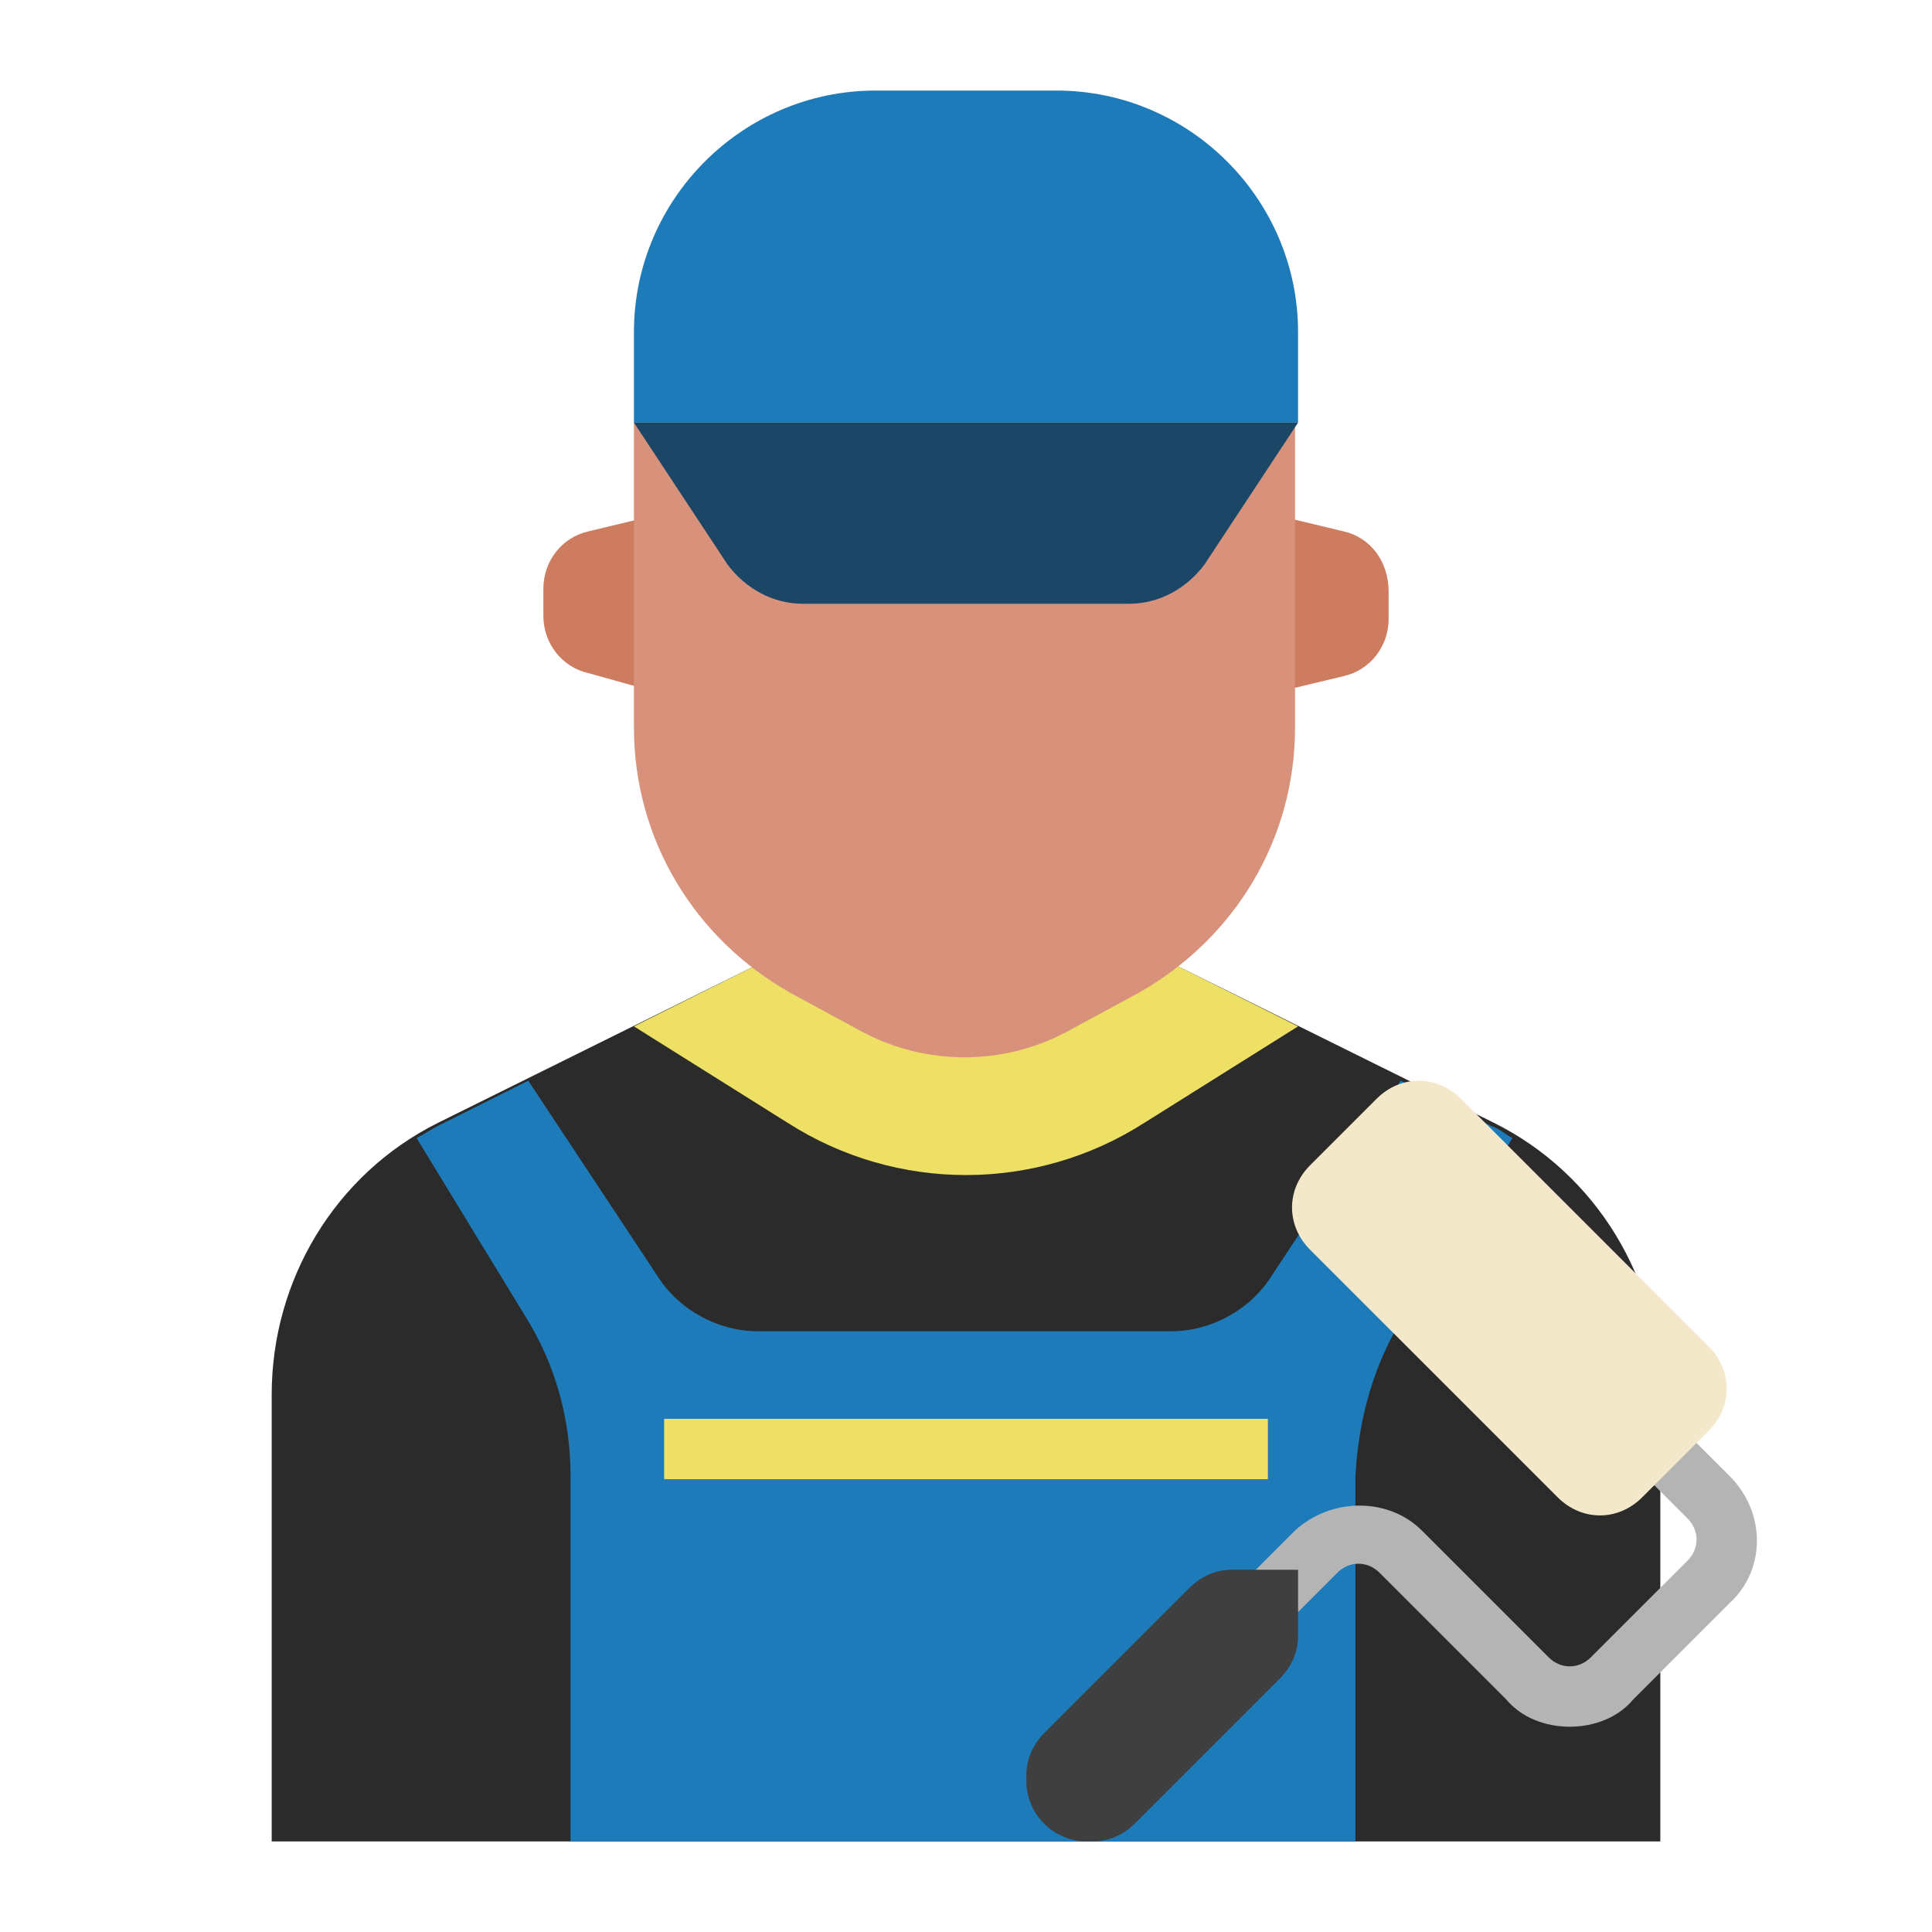 <svg id="Layer_1" enable-background="new 0 0 64 64" height="512" viewBox="0 0 64 64" width="512" xmlns="http://www.w3.org/2000/svg"><path d="m49.5 37.2-10.5-5.2h-14l-10.5 5.2c-3.4 1.7-5.5 5.2-5.5 9v14.8h46v-14.8c0-3.8-2.1-7.3-5.5-9z" fill="#2b2b2b"/><path d="m46.5 43.6 3.6-5.9c-.2-.1-.4-.3-.7-.4l-3-1.5-4.3 6.5c-.7 1.1-2 1.8-3.3 1.8h-13.7c-1.3 0-2.6-.7-3.3-1.8l-4.3-6.5-3 1.5c-.2.1-.5.3-.7.4l3.6 5.9c1 1.6 1.5 3.4 1.5 5.3v12.1h26v-12.1c.1-1.9.6-3.7 1.6-5.3z" fill="#1e7bba"/><path d="m22 47h20v2h-20z" fill="#ede064"/><path d="m52 57.2c-.8 0-1.6-.3-2.1-.9l-4.2-4.2c-.4-.4-1-.4-1.4 0l-2.6 2.6-1.4-1.4 2.6-2.6c1.2-1.1 3.1-1.1 4.2 0l4.2 4.2c.4.4 1 .4 1.4 0l3.2-3.2c.4-.4.4-1 0-1.4l-1.6-1.6 1.4-1.4 1.6 1.6c1.2 1.2 1.2 3.1 0 4.2l-3.2 3.2c-.5.6-1.3.9-2.1.9z" fill="#b4b4b5"/><path d="m26.1 37.2c3.6 2.3 8.2 2.3 11.8 0l5.1-3.2-4-2h-14l-4 2z" fill="#ede064"/><path d="m19.5 17.6c-.9.2-1.5 1-1.5 1.9v.9c0 .9.6 1.7 1.5 1.9l2.5.7v-6z" fill="#ce7c5f"/><path d="m44.5 17.6-2.5-.6v6l2.5-.6c.9-.2 1.5-1 1.5-1.9v-.9c0-1-.6-1.8-1.5-2z" fill="#ce7c5f"/><path d="m21 14v10.1c0 3.7 2 7 5.2 8.8l2.4 1.3c2.1 1.1 4.6 1.1 6.7 0l2.4-1.3c3.2-1.8 5.2-5.1 5.2-8.8v-10.1z" fill="#d8927c"/><path d="m35 3h-6c-4.4 0-8 3.6-8 8v3h22v-3c0-4.4-3.6-8-8-8z" fill="#1e7bba"/><path d="m21 14 3.1 4.7c.6.8 1.5 1.3 2.5 1.3h10.8c1 0 1.9-.5 2.5-1.3l3.1-4.7z" fill="#1b4666"/><path d="m43.4 38.6 2.2-2.2c.8-.8 2-.8 2.8 0l8.2 8.2c.8.8.8 2 0 2.8l-2.2 2.2c-.8.8-2 .8-2.8 0l-8.2-8.2c-.8-.8-.8-2 0-2.8z" fill="#f4e8cb"/><path d="m34 58.8v.2c0 1.1.9 2 2 2h.2c.5 0 1-.2 1.4-.6l4.8-4.8c.4-.4.6-.9.6-1.4v-2.2h-2.2c-.5 0-1 .2-1.4.6l-4.8 4.8c-.4.4-.6.9-.6 1.4z" fill="#3f3f3f"/></svg>